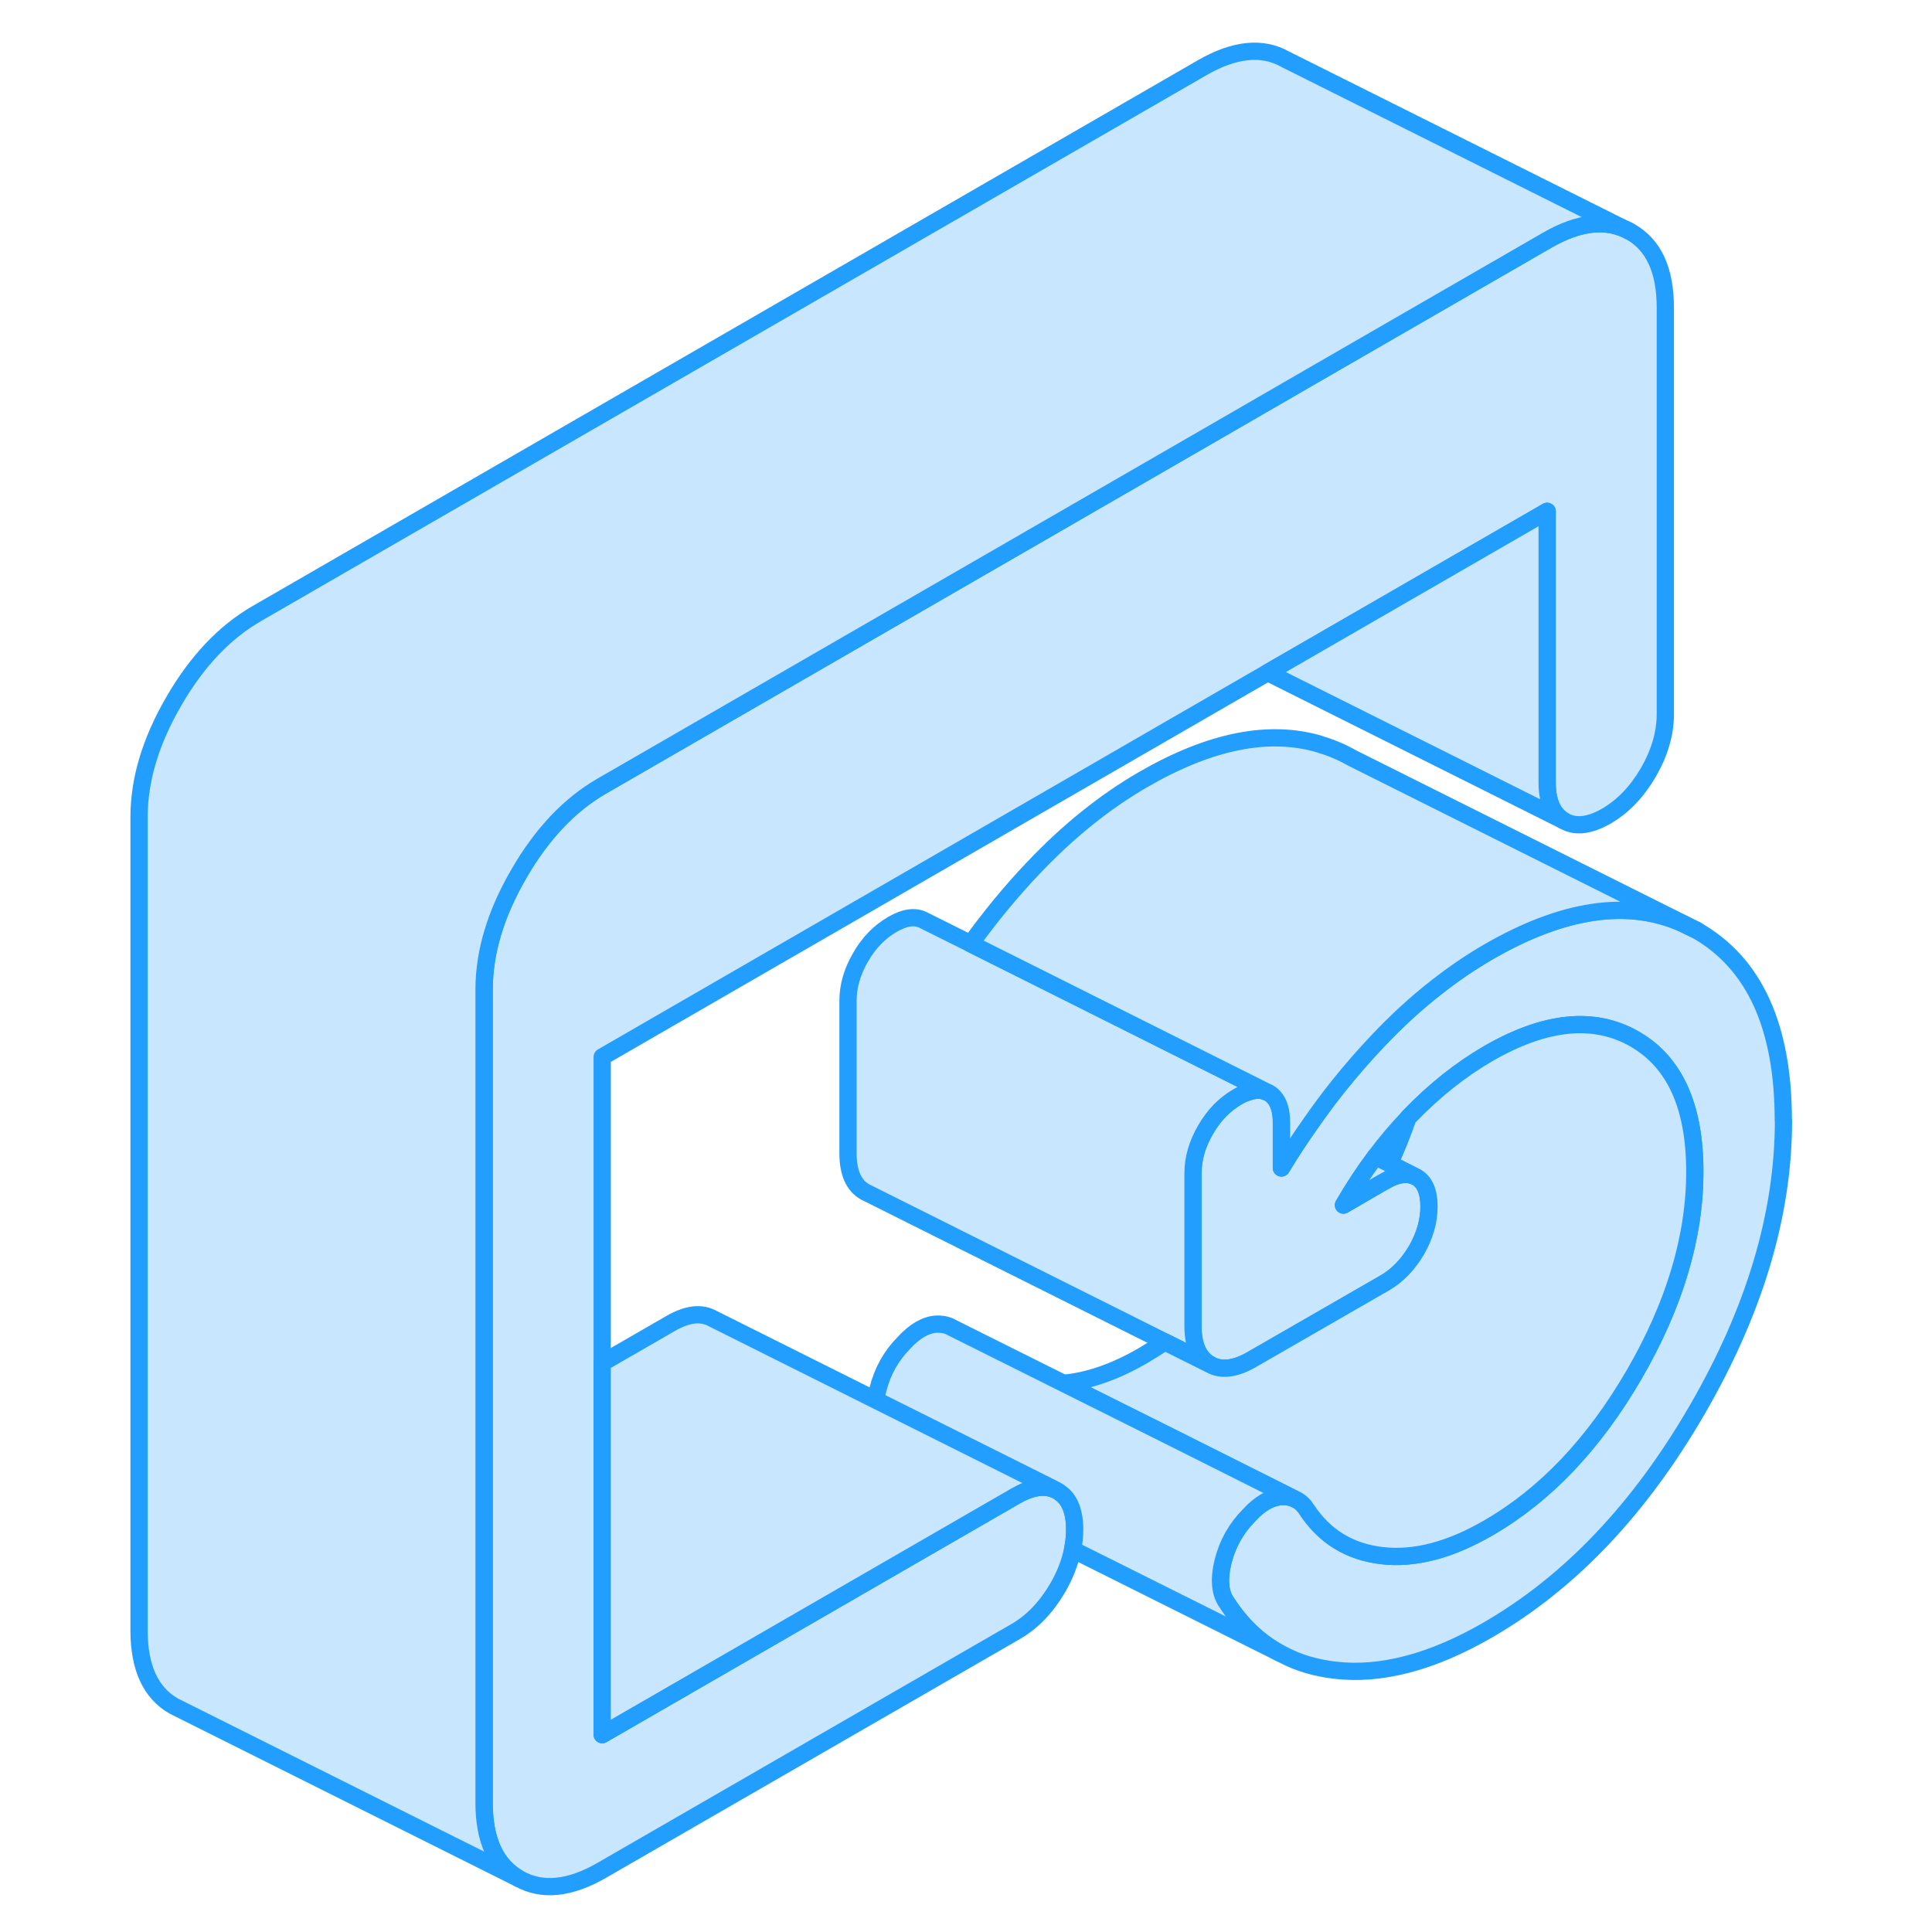 <svg width="48" height="48" viewBox="0 0 100 112" fill="#c8e7ff" xmlns="http://www.w3.org/2000/svg" stroke-width="1px" stroke-linecap="round" stroke-linejoin="round"><path d="M90.54 17.831V41.401C90.54 42.521 90.21 43.641 89.56 44.771C88.9 45.901 88.09 46.751 87.12 47.311C86.15 47.871 85.33 47.961 84.68 47.591C84.02 47.211 83.69 46.471 83.69 45.361V29.641L67.49 38.991L28.91 61.271V100.561L51.53 87.501L52.59 86.891L52.88 86.721C53.75 86.221 54.5 86.091 55.12 86.341L55.32 86.441C55.32 86.441 55.4 86.491 55.43 86.521C56.01 86.901 56.3 87.631 56.3 88.671C56.3 89.051 56.26 89.441 56.18 89.831C56.03 90.561 55.75 91.301 55.32 92.041C54.66 93.171 53.85 94.021 52.88 94.581L28.91 108.411C27.03 109.501 25.42 109.661 24.08 108.901C22.74 108.131 22.07 106.671 22.07 104.511V57.371C22.07 55.201 22.74 52.971 24.08 50.661C25.42 48.341 27.03 46.641 28.91 45.561L63.69 25.481L70.54 21.521L83.69 13.931C85.58 12.841 87.19 12.681 88.53 13.441C89.87 14.211 90.54 15.671 90.54 17.831Z" stroke="#229EFF" stroke-linejoin="round"/><path d="M97.39 64.951C97.39 70.391 95.72 75.981 92.38 81.741C89.04 87.501 85 91.741 80.27 94.481C77.02 96.361 74.05 97.141 71.37 96.821C70.29 96.691 69.3 96.411 68.41 95.941L68.15 95.811C66.95 95.151 65.94 94.181 65.12 92.911C64.72 92.361 64.65 91.561 64.9 90.531C65.16 89.501 65.66 88.601 66.4 87.851C67.03 87.161 67.66 86.801 68.29 86.761C68.54 86.751 68.78 86.781 68.98 86.861L69.21 86.971C69.42 87.091 69.59 87.261 69.74 87.491C70.77 89.061 72.22 89.961 74.11 90.181C75.99 90.401 78.04 89.871 80.27 88.581C83.58 86.671 86.4 83.701 88.74 79.671C91.08 75.631 92.25 71.711 92.25 67.921C92.25 64.131 91.08 61.551 88.74 60.221C86.4 58.891 83.58 59.171 80.27 61.081C78.67 62.011 77.16 63.211 75.73 64.691C75.69 64.731 75.65 64.771 75.62 64.811C74.96 65.501 74.33 66.251 73.73 67.051C73.08 67.921 72.46 68.861 71.88 69.861L74.03 68.611L74.28 68.471C74.95 68.081 75.51 67.991 75.97 68.171L76.12 68.241C76.6 68.521 76.84 69.091 76.84 69.941C76.84 70.791 76.6 71.631 76.12 72.471C75.63 73.301 75.02 73.941 74.28 74.371L67.96 78.011L66.57 78.811C65.6 79.371 64.79 79.471 64.13 79.091C63.48 78.721 63.15 77.971 63.15 76.861V68.021C63.15 67.171 63.39 66.331 63.88 65.491C64.36 64.651 64.98 64.021 65.72 63.591C65.92 63.471 66.11 63.381 66.29 63.331C66.71 63.171 67.08 63.161 67.4 63.291L67.55 63.361C67.86 63.541 68.08 63.851 68.19 64.281C68.25 64.511 68.28 64.771 68.28 65.061V67.711C68.81 66.831 69.37 65.981 69.95 65.161C70.47 64.411 71.01 63.681 71.56 62.991C72.3 62.071 73.05 61.201 73.84 60.371C74.96 59.181 76.11 58.131 77.28 57.221C78.26 56.451 79.25 55.781 80.26 55.191C84.6 52.681 88.36 52.121 91.53 53.531L92.37 53.941C95.71 55.851 97.38 59.521 97.38 64.951H97.39Z" stroke="#229EFF" stroke-linejoin="round"/><path d="M67.41 63.291C67.09 63.161 66.72 63.171 66.3 63.331C66.12 63.381 65.93 63.471 65.73 63.591C64.99 64.021 64.37 64.651 63.89 65.491C63.4 66.331 63.16 67.171 63.16 68.021V76.861C63.16 77.971 63.49 78.721 64.14 79.091L61.53 77.791L44.34 69.191L44.14 69.091C43.49 68.721 43.16 67.971 43.16 66.861V58.021C43.16 57.171 43.4 56.331 43.89 55.491C44.37 54.651 44.99 54.021 45.73 53.591C46.47 53.161 47.08 53.091 47.57 53.361L50.28 54.711L54.08 56.611L67.42 63.291H67.41Z" stroke="#229EFF" stroke-linejoin="round"/><path d="M92.25 67.921C92.25 71.711 91.08 75.631 88.74 79.671C86.4 83.701 83.58 86.671 80.27 88.581C78.04 89.871 75.99 90.401 74.11 90.181C72.22 89.961 70.77 89.061 69.74 87.491C69.59 87.261 69.42 87.091 69.21 86.971L68.98 86.861L62.02 83.371L55.65 80.191C57.09 80.061 58.64 79.531 60.27 78.581C60.69 78.331 61.11 78.071 61.52 77.791L64.13 79.091C64.79 79.471 65.6 79.371 66.57 78.811L67.96 78.011L74.28 74.371C75.02 73.941 75.63 73.301 76.12 72.471C76.6 71.631 76.84 70.791 76.84 69.941C76.84 69.091 76.6 68.521 76.12 68.241L75.97 68.171L74.56 67.461C74.96 66.571 75.31 65.691 75.62 64.811C75.65 64.771 75.69 64.731 75.73 64.691C77.16 63.211 78.67 62.011 80.27 61.081C83.58 59.171 86.4 58.891 88.74 60.221C91.08 61.551 92.25 64.121 92.25 67.921Z" stroke="#229EFF" stroke-linejoin="round"/><path d="M64.899 90.531C64.649 91.561 64.719 92.361 65.119 92.911C65.939 94.181 66.949 95.151 68.149 95.811L56.179 89.831C56.259 89.441 56.299 89.051 56.299 88.671C56.299 87.631 56.009 86.901 55.429 86.521C55.399 86.491 55.359 86.461 55.319 86.441L55.119 86.341L44.779 81.171C44.799 80.971 44.839 80.751 44.899 80.531C45.159 79.501 45.659 78.601 46.399 77.851C47.029 77.161 47.659 76.801 48.289 76.761C48.559 76.751 48.809 76.791 49.029 76.881L49.199 76.971L55.649 80.191L62.019 83.371L68.979 86.861C68.779 86.781 68.539 86.751 68.289 86.761C67.659 86.801 67.029 87.161 66.399 87.851C65.659 88.601 65.159 89.501 64.899 90.531Z" stroke="#229EFF" stroke-linejoin="round"/><path d="M75.971 68.171C75.511 67.991 74.951 68.081 74.281 68.471L74.031 68.611L71.881 69.861C72.461 68.861 73.081 67.921 73.731 67.051L74.561 67.461L75.971 68.171Z" stroke="#229EFF" stroke-linejoin="round"/><path d="M92.382 53.941L91.541 53.531C88.371 52.121 84.612 52.681 80.272 55.191C79.261 55.781 78.272 56.451 77.291 57.221C76.121 58.131 74.971 59.181 73.851 60.371C73.061 61.201 72.311 62.071 71.571 62.991C71.021 63.681 70.481 64.411 69.961 65.161C69.381 65.981 68.822 66.831 68.291 67.711V65.061C68.291 64.771 68.261 64.511 68.201 64.281C68.091 63.851 67.871 63.541 67.561 63.361L67.412 63.291L54.071 56.611L50.272 54.711C51.392 53.161 52.581 51.711 53.851 50.371C55.901 48.201 58.041 46.481 60.272 45.191C64.162 42.941 67.591 42.261 70.541 43.151L70.581 43.171C71.201 43.351 71.802 43.611 72.382 43.941L92.382 53.941Z" stroke="#229EFF" stroke-linejoin="round"/><path d="M84.68 47.591L67.49 38.991L83.69 29.641V45.361C83.69 46.471 84.02 47.211 84.68 47.591Z" stroke="#229EFF" stroke-linejoin="round"/><path d="M55.12 86.341C54.5 86.091 53.75 86.221 52.88 86.721L52.59 86.891L51.53 87.501L28.91 100.561V79.011L32.88 76.721C33.85 76.161 34.66 76.071 35.32 76.441L44.78 81.171L55.12 86.341Z" stroke="#229EFF" stroke-linejoin="round"/><path d="M88.521 13.441C87.181 12.681 85.57 12.841 83.68 13.931L70.531 21.521L63.681 25.481L28.901 45.561C27.021 46.641 25.411 48.341 24.071 50.661C22.731 52.971 22.061 55.201 22.061 57.371V104.511C22.061 106.671 22.731 108.131 24.071 108.901L4.071 98.901C2.731 98.131 2.061 96.671 2.061 94.511V47.371C2.061 45.201 2.731 42.971 4.071 40.661C5.411 38.341 7.021 36.641 8.901 35.561L63.681 3.931C65.57 2.841 67.181 2.681 68.521 3.441L88.521 13.441Z" stroke="#229EFF" stroke-linejoin="round"/></svg>